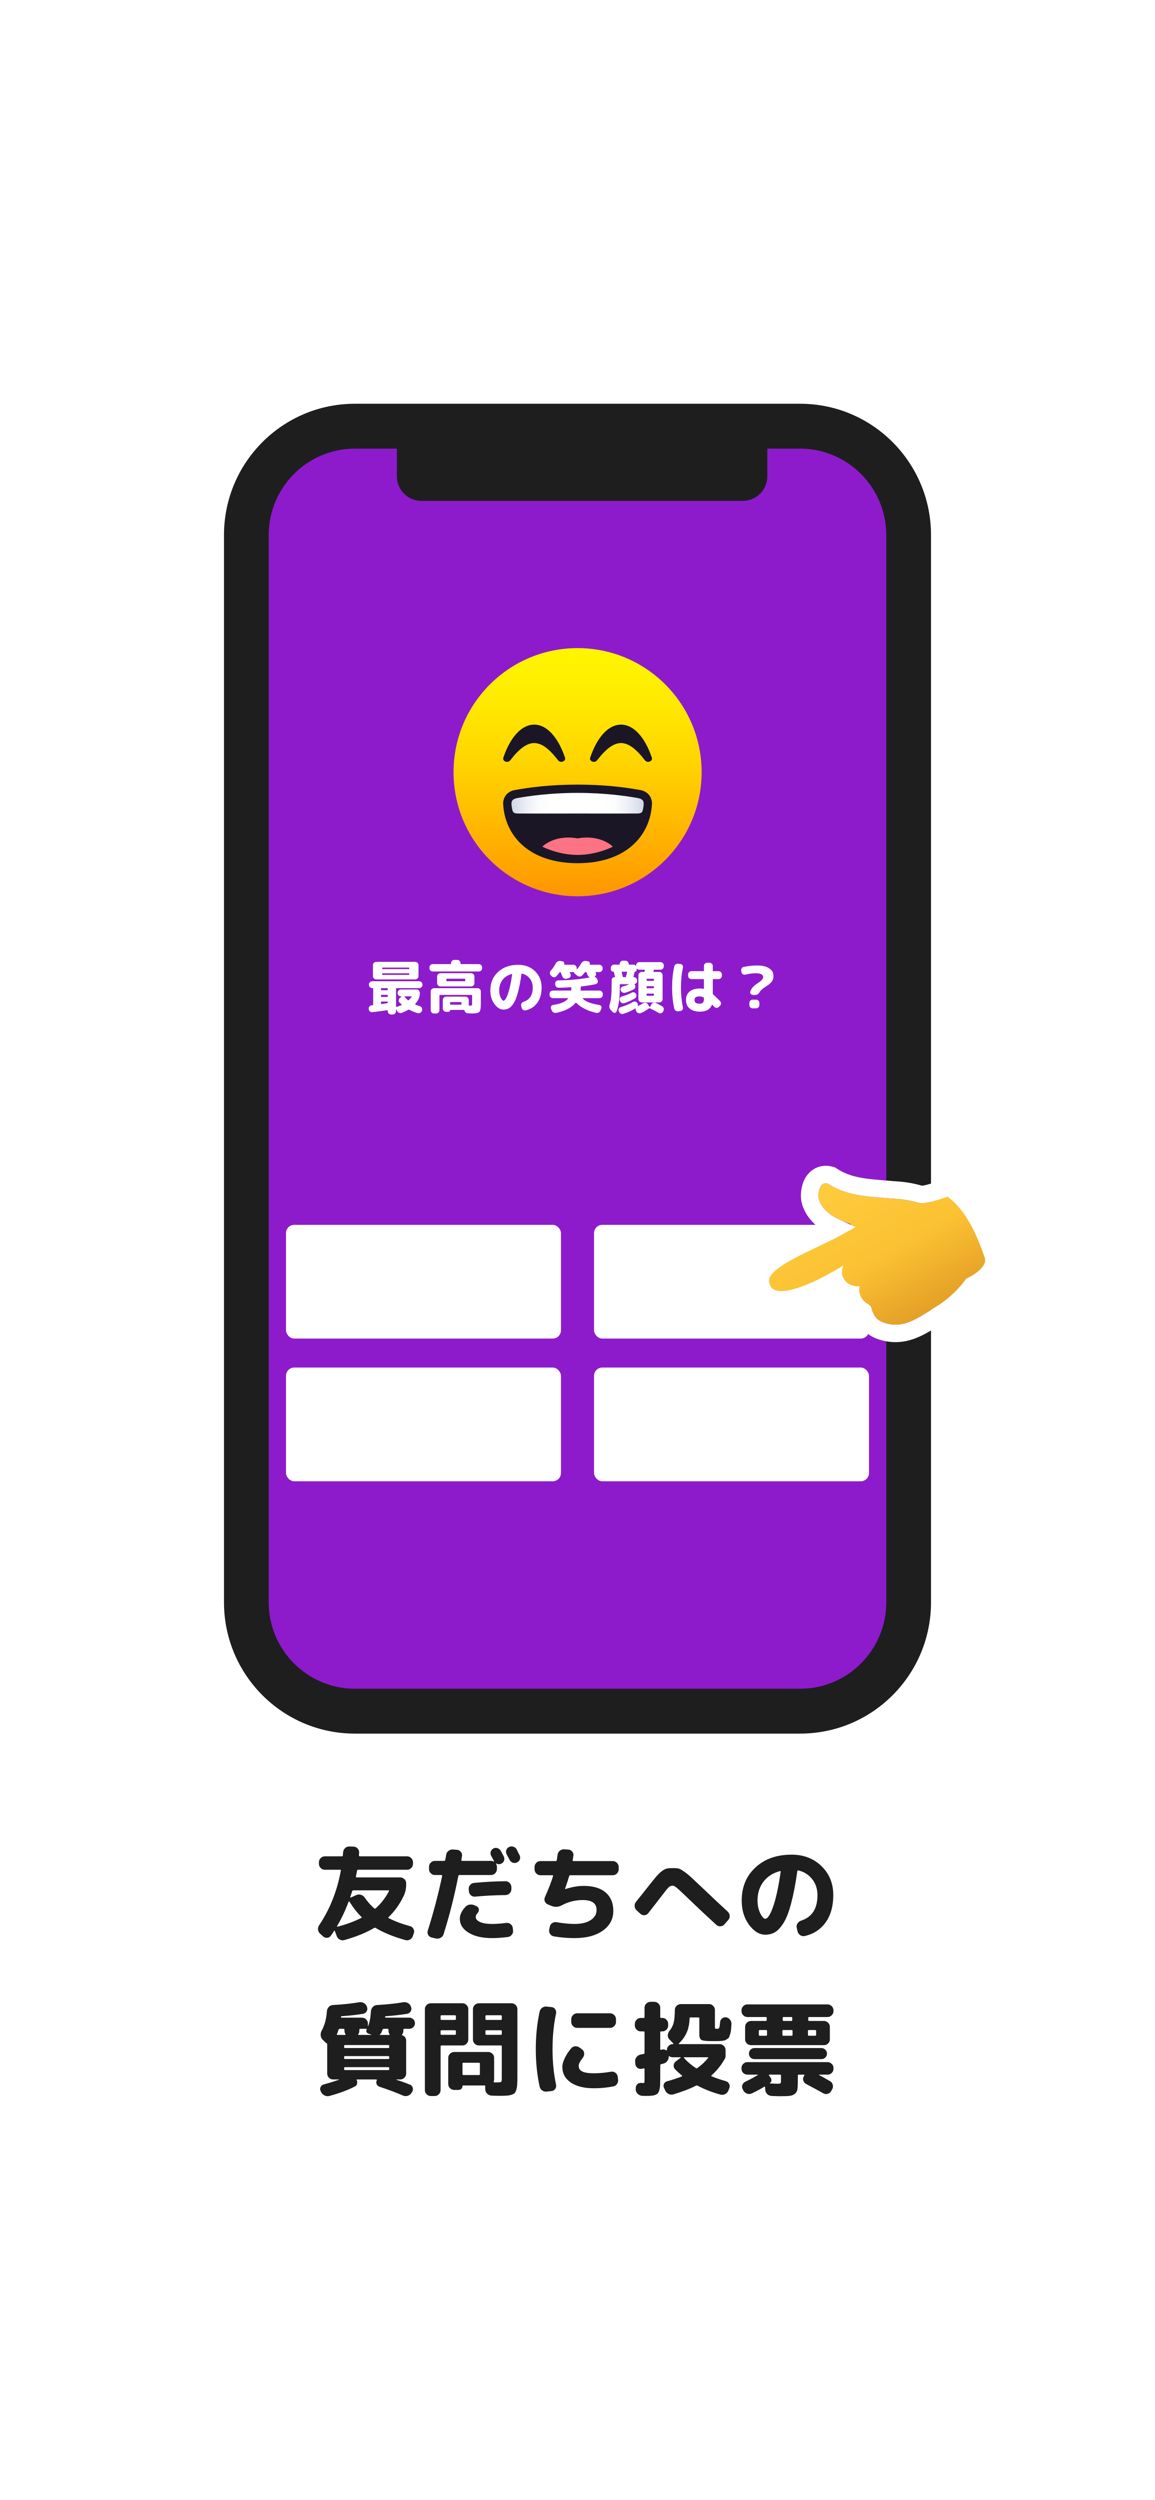 <svg width="1284" height="2778" viewBox="0 0 1284 2778" fill="none" xmlns="http://www.w3.org/2000/svg">
<rect width="1284" height="2778" fill="white"/>
<path d="M359.257 2151.84L355.925 2148.85C354.546 2147.63 353.741 2146.09 353.511 2144.26C353.358 2142.42 353.818 2140.73 354.89 2139.2C366.765 2121.5 374.77 2101.32 378.907 2078.64C379.06 2078.03 378.792 2077.72 378.103 2077.72H361.096C359.334 2077.72 357.801 2077.07 356.499 2075.77C355.197 2074.47 354.546 2072.93 354.546 2071.17V2069.33C354.546 2067.57 355.197 2066.04 356.499 2064.74C357.801 2063.43 359.334 2062.78 361.096 2062.78H380.056C380.746 2062.78 381.09 2062.52 381.09 2061.98L381.435 2058.19C381.588 2056.42 382.316 2054.93 383.618 2053.71C384.921 2052.4 386.453 2051.79 388.215 2051.87L393.041 2051.98C394.803 2052.06 396.297 2052.75 397.523 2054.05C398.749 2055.35 399.323 2056.88 399.247 2058.65C399.247 2058.95 399.208 2059.49 399.132 2060.26C399.055 2061.02 399.017 2061.56 399.017 2061.86C399.017 2062.48 399.323 2062.78 399.936 2062.78H452.566C454.328 2062.78 455.86 2063.43 457.162 2064.74C458.465 2066.04 459.116 2067.57 459.116 2069.33V2071.17C459.116 2072.93 458.465 2074.47 457.162 2075.77C455.86 2077.07 454.328 2077.72 452.566 2077.72H398.097C397.485 2077.72 397.101 2078.03 396.948 2078.64C396.795 2079.79 396.374 2081.94 395.684 2085.08C395.531 2085.84 395.799 2086.23 396.489 2086.23H444.982C446.744 2086.23 448.276 2086.88 449.578 2088.18C450.88 2089.4 451.532 2090.9 451.532 2092.66V2094.15C451.532 2098.67 450.651 2102.81 448.889 2106.57C444.522 2115.76 438.891 2123.69 431.997 2130.35C431.537 2130.81 431.575 2131.19 432.111 2131.5C439.083 2135.02 447.05 2138.01 456.013 2140.46C457.699 2140.92 458.924 2141.96 459.69 2143.57C460.533 2145.1 460.648 2146.67 460.035 2148.28L459.001 2151.38C458.388 2153.14 457.277 2154.45 455.668 2155.29C454.06 2156.21 452.374 2156.4 450.612 2155.86C437.512 2152.19 426.519 2147.7 417.632 2142.42C417.02 2141.96 416.445 2141.96 415.909 2142.42C407.099 2147.63 396.067 2152.11 382.814 2155.86C381.052 2156.4 379.328 2156.21 377.643 2155.29C376.034 2154.45 374.923 2153.14 374.311 2151.38L372.242 2145.75C372.166 2145.6 372.051 2145.52 371.897 2145.52C371.744 2145.44 371.591 2145.48 371.438 2145.64C370.212 2147.55 369.025 2149.31 367.875 2150.92C366.88 2152.38 365.501 2153.18 363.739 2153.33C361.977 2153.49 360.483 2152.99 359.257 2151.84ZM389.364 2108.17C389.287 2108.33 389.326 2108.48 389.479 2108.63C389.632 2108.71 389.785 2108.71 389.939 2108.63L396.029 2105.88C397.714 2105.11 399.438 2104.99 401.2 2105.53C402.962 2106.07 404.379 2107.1 405.452 2108.63C408.516 2113.15 412.078 2117.18 416.139 2120.7C416.598 2121.01 417.058 2121.01 417.518 2120.7C423.416 2115.49 428.358 2109.13 432.341 2101.62C432.648 2100.93 432.494 2100.59 431.882 2100.59H392.811C392.122 2100.59 391.701 2100.93 391.547 2101.62C391.318 2102.39 390.935 2103.5 390.398 2104.96C389.939 2106.41 389.594 2107.48 389.364 2108.17ZM374.655 2140.46C374.579 2140.77 374.732 2140.96 375.115 2141.04C385.227 2138.36 394.037 2135.1 401.545 2131.27C402.158 2130.96 402.234 2130.58 401.775 2130.12C397.025 2125.45 392.582 2119.78 388.445 2113.12C388.292 2112.96 388.1 2112.92 387.87 2113C387.717 2113 387.602 2113.08 387.525 2113.23C383.772 2123.27 379.482 2132.34 374.655 2140.46ZM577.935 2066.12C577.399 2067.65 576.365 2068.8 574.833 2069.56C573.3 2070.33 571.73 2070.44 570.121 2069.91C568.589 2069.37 567.402 2068.34 566.559 2066.81C565.869 2065.43 564.759 2063.36 563.226 2060.6C562.46 2059.07 562.307 2057.54 562.767 2056C563.303 2054.39 564.337 2053.21 565.869 2052.44C567.402 2051.68 569.01 2051.56 570.696 2052.1C572.381 2052.63 573.607 2053.63 574.373 2055.08C574.756 2055.85 575.292 2056.96 575.982 2058.42C576.748 2059.87 577.284 2060.91 577.59 2061.52C578.356 2063.05 578.471 2064.58 577.935 2066.12ZM528.178 2107.6C526.416 2107.75 524.846 2107.25 523.467 2106.11C522.164 2104.96 521.437 2103.5 521.283 2101.74L521.054 2099.44C520.9 2097.68 521.398 2096.11 522.547 2094.73C523.773 2093.27 525.267 2092.47 527.029 2092.32C539.44 2091.17 551.122 2090.55 562.077 2090.48C563.839 2090.48 565.333 2091.13 566.559 2092.43C567.861 2093.73 568.512 2095.27 568.512 2097.03V2099.33C568.512 2101.09 567.861 2102.62 566.559 2103.92C565.256 2105.22 563.724 2105.88 561.962 2105.88C550.548 2105.95 539.286 2106.53 528.178 2107.6ZM511.171 2132.19C511.171 2127.82 513.201 2123.46 517.261 2119.09C518.564 2117.63 520.211 2116.75 522.203 2116.45C524.271 2116.14 526.186 2116.45 527.948 2117.37L529.902 2118.29C531.281 2118.98 532.085 2120.09 532.315 2121.62C532.545 2123.15 532.123 2124.49 531.051 2125.64C529.595 2127.25 528.868 2128.78 528.868 2130.24C528.868 2132.46 530.438 2134.3 533.579 2135.75C536.797 2137.21 541.278 2137.94 547.024 2137.94C551.927 2137.94 557.174 2137.55 562.767 2136.79C564.529 2136.56 566.099 2136.98 567.478 2138.05C568.934 2139.05 569.776 2140.43 570.006 2142.19L570.351 2144.95C570.581 2146.78 570.159 2148.39 569.087 2149.77C568.014 2151.23 566.597 2152.11 564.835 2152.42C558.553 2153.26 552.616 2153.68 547.024 2153.68C536.069 2153.68 527.335 2151.65 520.824 2147.59C514.389 2143.61 511.171 2138.47 511.171 2132.19ZM479.8 2152.99C478.115 2152.61 476.851 2151.65 476.008 2150.12C475.165 2148.66 475.012 2147.09 475.548 2145.41C482.06 2124.72 487.384 2104.46 491.521 2084.62C491.598 2084.39 491.521 2084.16 491.291 2083.93C491.138 2083.7 490.947 2083.58 490.717 2083.58H483.477C481.715 2083.58 480.183 2082.93 478.881 2081.63C477.578 2080.33 476.927 2078.79 476.927 2077.03V2074.39C476.927 2072.63 477.578 2071.1 478.881 2069.79C480.183 2068.49 481.715 2067.84 483.477 2067.84H493.704C494.394 2067.84 494.815 2067.49 494.968 2066.81C495.122 2066.12 495.313 2065.16 495.543 2063.93C495.773 2062.71 495.926 2061.75 496.003 2061.06C496.309 2059.22 497.19 2057.77 498.646 2056.69C500.101 2055.54 501.748 2055.05 503.587 2055.2L508.183 2055.54C509.945 2055.7 511.363 2056.5 512.435 2057.96C513.508 2059.34 513.891 2060.87 513.584 2062.55C513.508 2063.01 513.393 2063.74 513.24 2064.74C513.086 2065.73 512.971 2066.46 512.895 2066.92C512.742 2067.53 513.01 2067.84 513.699 2067.84H545.875C546.871 2067.84 547.905 2068.11 548.977 2068.64C549.13 2068.64 549.245 2068.61 549.322 2068.53L549.207 2068.41C549.207 2068.34 549.207 2068.26 549.207 2068.18C548.901 2067.49 548.364 2066.5 547.598 2065.2C546.832 2063.82 546.296 2062.78 545.99 2062.09C545.223 2060.64 545.07 2059.14 545.53 2057.61C546.066 2056 547.062 2054.82 548.518 2054.05C550.05 2053.28 551.582 2053.17 553.114 2053.71C554.723 2054.24 555.949 2055.28 556.791 2056.81C557.098 2057.5 557.634 2058.53 558.4 2059.91C559.166 2061.21 559.702 2062.21 560.009 2062.9C560.775 2064.43 560.89 2066 560.354 2067.61C559.817 2069.14 558.783 2070.25 557.251 2070.94C555.412 2071.86 553.574 2071.78 551.735 2070.71C551.582 2070.71 551.467 2070.79 551.39 2070.94C552.08 2072.17 552.425 2073.32 552.425 2074.39V2077.03C552.425 2078.79 551.773 2080.33 550.471 2081.63C549.169 2082.93 547.637 2083.58 545.875 2083.58H510.711C510.099 2083.58 509.716 2083.89 509.562 2084.5C505.042 2107.41 499.565 2129.01 493.13 2149.31C492.594 2151.07 491.483 2152.42 489.797 2153.33C488.189 2154.25 486.503 2154.52 484.741 2154.14L479.8 2152.99ZM600.803 2083.81C599.041 2083.81 597.509 2083.16 596.206 2081.86C594.904 2080.56 594.253 2079.02 594.253 2077.26V2074.62C594.253 2072.86 594.904 2071.33 596.206 2070.02C597.509 2068.72 599.041 2068.07 600.803 2068.07H617.81C618.423 2068.07 618.806 2067.76 618.959 2067.15C619.112 2066.38 619.265 2065.31 619.418 2063.93C619.648 2062.55 619.802 2061.56 619.878 2060.94C620.108 2059.18 620.912 2057.73 622.291 2056.58C623.747 2055.43 625.394 2054.89 627.233 2054.97L631.829 2055.31C633.591 2055.39 635.008 2056.12 636.081 2057.5C637.23 2058.8 637.69 2060.33 637.46 2062.09C637.383 2062.71 637.23 2063.59 637 2064.74C636.847 2065.89 636.732 2066.69 636.655 2067.15C636.502 2067.76 636.77 2068.07 637.46 2068.07H681.241C683.003 2068.07 684.535 2068.72 685.838 2070.02C687.14 2071.33 687.791 2072.86 687.791 2074.62V2077.26C687.791 2079.02 687.14 2080.56 685.838 2081.86C684.535 2083.16 683.003 2083.81 681.241 2083.81H634.012C633.323 2083.81 632.902 2084.12 632.748 2084.73C631.829 2088.1 630.297 2092.81 628.152 2098.87V2099.1H628.267C628.343 2099.17 628.42 2099.21 628.497 2099.21C635.851 2096.84 642.631 2095.65 648.836 2095.65C659.485 2095.65 667.643 2098.1 673.312 2103C678.981 2107.91 681.816 2114.72 681.816 2123.46C681.816 2132.57 677.909 2139.89 670.095 2145.41C662.357 2150.92 651.9 2153.68 638.724 2153.68C630.986 2153.68 623.287 2153.03 615.626 2151.73C613.864 2151.42 612.485 2150.5 611.49 2148.97C610.494 2147.51 610.187 2145.87 610.57 2144.03L611.145 2141.15C611.451 2139.39 612.332 2138.01 613.788 2137.02C615.32 2136.02 616.967 2135.68 618.729 2135.98C626.083 2137.28 632.748 2137.94 638.724 2137.94C646.308 2137.94 652.283 2136.52 656.65 2133.68C661.017 2130.85 663.2 2127.1 663.2 2122.42C663.2 2115.07 658.106 2111.39 647.917 2111.39C639.566 2111.39 631.829 2113.31 624.704 2117.14C620.951 2119.21 617.12 2119.47 613.213 2117.94L609.191 2116.33C607.506 2115.64 606.318 2114.49 605.629 2112.89C605.016 2111.2 605.093 2109.55 605.859 2107.94C609.996 2098.67 612.983 2090.94 614.822 2084.73C614.975 2084.12 614.745 2083.81 614.133 2083.81H600.803ZM711.808 2126.56L707.671 2122.77C706.369 2121.54 705.641 2120.01 705.488 2118.17C705.411 2116.33 705.947 2114.69 707.097 2113.23C709.088 2110.86 713.378 2105.49 719.967 2097.14C724.18 2091.78 727.321 2087.87 729.39 2085.42C731.535 2082.89 733.68 2080.82 735.825 2079.22C738.046 2077.61 739.923 2076.65 741.455 2076.34C742.988 2076.04 745.171 2075.88 748.005 2075.88C750.61 2075.88 752.564 2076 753.866 2076.23C755.245 2076.46 757.198 2077.45 759.726 2079.22C762.331 2080.9 765.051 2083.05 767.885 2085.65C770.72 2088.26 775.201 2092.47 781.33 2098.29C793.434 2109.78 802.665 2118.44 809.024 2124.26C810.326 2125.49 811.054 2127.02 811.207 2128.86C811.36 2130.62 810.824 2132.19 809.598 2133.57L805.347 2138.4C804.197 2139.77 802.704 2140.5 800.865 2140.58C799.103 2140.66 797.571 2140.08 796.269 2138.86C785.237 2128.82 773.861 2118.13 762.14 2106.79C756.7 2101.59 753.215 2098.41 751.683 2097.26C750.15 2096.03 748.771 2095.42 747.546 2095.42C746.09 2095.42 744.673 2096.03 743.294 2097.26C741.992 2098.48 739.54 2101.51 735.94 2106.34C728.432 2116.06 723.338 2122.61 720.656 2125.99C719.584 2127.36 718.166 2128.13 716.404 2128.28C714.642 2128.36 713.11 2127.79 711.808 2126.56ZM867.054 2079.22C859.24 2081.28 853.112 2085.23 848.669 2091.05C844.302 2096.8 842.119 2103.77 842.119 2111.97C842.119 2117.1 843.114 2121.77 845.106 2125.99C847.175 2130.12 849.052 2132.19 850.737 2132.19C851.58 2132.19 852.499 2131.69 853.495 2130.7C854.491 2129.62 855.602 2127.82 856.827 2125.3C858.053 2122.69 859.279 2119.47 860.504 2115.64C861.73 2111.74 862.994 2106.72 864.297 2100.59C865.599 2094.46 866.786 2087.57 867.859 2079.91C867.935 2079.68 867.859 2079.48 867.629 2079.33C867.476 2079.18 867.284 2079.14 867.054 2079.22ZM850.737 2149.89C844.225 2149.89 838.212 2146.21 832.696 2138.86C827.257 2131.5 824.537 2122.54 824.537 2111.97C824.537 2096.87 829.631 2084.62 839.82 2075.19C850.009 2065.69 863.416 2060.94 880.04 2060.94C893.446 2060.94 904.516 2065.2 913.249 2073.7C921.983 2082.13 926.349 2092.89 926.349 2105.99C926.349 2118.25 923.515 2128.32 917.846 2136.21C912.177 2144.1 904.439 2149.16 894.633 2151.38C892.795 2151.76 891.071 2151.42 889.462 2150.35C887.93 2149.27 886.973 2147.82 886.59 2145.98L885.67 2142.07C885.287 2140.39 885.594 2138.82 886.59 2137.36C887.585 2135.83 888.926 2134.8 890.612 2134.26C902.716 2130.35 908.768 2120.93 908.768 2105.99C908.768 2099.02 906.814 2093.08 902.907 2088.18C899 2083.2 893.829 2079.94 887.394 2078.41C886.858 2078.33 886.513 2078.64 886.36 2079.33C884.368 2093.43 882.108 2105.22 879.58 2114.72C877.128 2124.15 874.371 2131.39 871.306 2136.44C868.242 2141.42 865.101 2144.91 861.883 2146.9C858.666 2148.89 854.95 2149.89 850.737 2149.89ZM376.724 2311.12C376.8 2310.97 376.8 2310.85 376.724 2310.77H370.289C368.527 2310.77 366.994 2310.12 365.692 2308.82C364.39 2307.52 363.739 2305.99 363.739 2304.22V2271.7C363.739 2271.02 363.432 2270.56 362.819 2270.33C362.36 2270.1 361.9 2269.75 361.44 2269.29L358.682 2266.53C357.38 2265.23 356.652 2263.62 356.499 2261.71C356.346 2259.79 356.729 2258.03 357.648 2256.42C360.942 2250.37 362.858 2243.21 363.394 2234.93C363.547 2233.09 364.237 2231.52 365.462 2230.22C366.688 2228.84 368.22 2228.11 370.059 2228.04C381.167 2227.42 390.935 2226.39 399.361 2224.94C401.2 2224.63 402.924 2224.94 404.532 2225.85C406.218 2226.77 407.329 2228.11 407.865 2229.88L408.095 2230.45C408.631 2232.14 408.439 2233.71 407.52 2235.16C406.678 2236.62 405.375 2237.5 403.613 2237.81C396.106 2239.03 388.215 2239.91 379.941 2240.45C379.328 2240.45 379.022 2240.72 379.022 2241.25C379.022 2241.79 379.252 2242.06 379.711 2242.06H402.464C404.226 2242.06 405.758 2242.71 407.061 2244.01C408.363 2245.31 409.014 2246.85 409.014 2248.61V2251.14C409.014 2251.29 409.052 2251.37 409.129 2251.37C409.206 2251.37 409.282 2251.33 409.359 2251.25C411.044 2246.73 412.04 2241.25 412.347 2234.82C412.5 2233.06 413.189 2231.52 414.415 2230.22C415.717 2228.84 417.249 2228.11 419.011 2228.04C430.12 2227.42 439.887 2226.39 448.314 2224.94C450.153 2224.63 451.876 2224.94 453.485 2225.85C455.171 2226.77 456.281 2228.11 456.818 2229.88L457.047 2230.45C457.584 2232.14 457.392 2233.71 456.473 2235.16C455.63 2236.62 454.328 2237.5 452.566 2237.81C444.982 2239.03 437.129 2239.91 429.009 2240.45C428.396 2240.45 428.089 2240.72 428.089 2241.25C428.089 2241.79 428.319 2242.06 428.779 2242.06H454.979C456.741 2242.06 458.235 2242.67 459.461 2243.9C460.686 2245.12 461.299 2246.58 461.299 2248.26C461.299 2249.95 460.686 2251.4 459.461 2252.63C458.235 2253.85 456.741 2254.47 454.979 2254.47H449.463C448.774 2254.47 448.429 2254.81 448.429 2255.5V2256.77C448.429 2258.14 447.969 2259.49 447.05 2260.79C446.744 2261.25 446.859 2261.55 447.395 2261.71C450.153 2262.78 451.532 2264.81 451.532 2267.8V2304.22C451.532 2305.99 450.88 2307.52 449.578 2308.82C448.276 2310.12 446.744 2310.77 444.982 2310.77H440.73C440.653 2310.77 440.615 2310.85 440.615 2311C440.615 2311.08 440.653 2311.12 440.73 2311.12C445.863 2312.73 450.88 2314.53 455.783 2316.52C457.316 2317.13 458.311 2318.24 458.771 2319.85C459.307 2321.54 459.116 2323.11 458.197 2324.56L457.277 2325.94C456.281 2327.48 454.864 2328.47 453.025 2328.93C451.263 2329.47 449.54 2329.35 447.854 2328.59C440.883 2325.52 432.226 2322.27 421.884 2318.82C420.352 2318.28 419.28 2317.32 418.667 2315.95C418.13 2314.49 418.207 2313.03 418.897 2311.58C419.05 2311.43 419.05 2311.27 418.897 2311.12C418.82 2310.89 418.667 2310.77 418.437 2310.77H396.833C396.374 2310.77 396.259 2311 396.489 2311.46C397.178 2312.69 397.331 2314.03 396.948 2315.49C396.642 2316.87 395.876 2317.86 394.65 2318.47C386.989 2322.46 377.566 2325.98 366.382 2329.05C364.543 2329.58 362.743 2329.43 360.981 2328.59C359.219 2327.82 357.916 2326.59 357.074 2324.91L356.499 2323.76C355.733 2322.23 355.695 2320.7 356.384 2319.16C357.15 2317.63 358.338 2316.67 359.947 2316.29C366.075 2314.61 371.668 2312.88 376.724 2311.12ZM432.686 2299.28V2298.02C432.686 2297.41 432.38 2297.1 431.767 2297.1H383.504C382.891 2297.1 382.584 2297.41 382.584 2298.02V2299.28C382.584 2299.97 382.891 2300.32 383.504 2300.32H431.767C432.38 2300.32 432.686 2299.97 432.686 2299.28ZM432.686 2287.1V2285.72C432.686 2285.11 432.38 2284.8 431.767 2284.8H383.504C382.891 2284.8 382.584 2285.11 382.584 2285.72V2287.1C382.584 2287.72 382.891 2288.02 383.504 2288.02H431.767C432.38 2288.02 432.686 2287.72 432.686 2287.1ZM432.686 2274.81V2273.54C432.686 2272.85 432.38 2272.51 431.767 2272.51H383.504C382.891 2272.51 382.584 2272.85 382.584 2273.54V2274.81C382.584 2275.5 382.891 2275.84 383.504 2275.84H431.767C432.38 2275.84 432.686 2275.5 432.686 2274.81ZM424.182 2258.26C423.723 2259.33 423.11 2260.14 422.344 2260.67C422.191 2260.83 422.114 2260.98 422.114 2261.13C422.191 2261.21 422.306 2261.25 422.459 2261.25H432.686C432.839 2261.25 432.954 2261.17 433.031 2261.02C433.184 2260.86 433.222 2260.71 433.146 2260.56C432.303 2259.49 431.882 2258.22 431.882 2256.77V2255.5C431.882 2254.81 431.537 2254.47 430.847 2254.47H426.596C425.983 2254.47 425.523 2254.81 425.217 2255.5L424.182 2258.26ZM399.476 2255.5V2256.77C399.476 2258.22 399.055 2259.49 398.212 2260.56C397.906 2261.02 398.059 2261.25 398.672 2261.25H412.691C412.768 2261.17 412.768 2261.06 412.691 2260.9L409.359 2259.75C408.439 2259.37 407.788 2258.72 407.405 2257.8C407.099 2256.88 407.175 2255.96 407.635 2255.04C407.788 2254.66 407.673 2254.47 407.29 2254.47H400.511C399.821 2254.47 399.476 2254.81 399.476 2255.5ZM375.115 2261.25H383.733C383.887 2261.25 384.001 2261.17 384.078 2261.02C384.231 2260.86 384.27 2260.71 384.193 2260.56C383.35 2259.49 382.929 2258.22 382.929 2256.77V2255.5C382.929 2254.81 382.584 2254.47 381.895 2254.47H377.643C377.107 2254.47 376.685 2254.81 376.379 2255.5C375.766 2257.42 375.153 2259.06 374.54 2260.44C374.234 2260.98 374.425 2261.25 375.115 2261.25ZM478.881 2329.16C477.119 2329.16 475.587 2328.51 474.284 2327.21C472.982 2325.9 472.331 2324.37 472.331 2322.61V2232.52C472.331 2230.76 472.982 2229.26 474.284 2228.04C475.587 2226.74 477.119 2226.08 478.881 2226.08H514.159C515.921 2226.08 517.415 2226.74 518.64 2228.04C519.943 2229.26 520.594 2230.76 520.594 2232.52V2266.42C520.594 2268.18 519.943 2269.71 518.64 2271.02C517.415 2272.32 515.921 2272.97 514.159 2272.97H490.832C490.142 2272.97 489.797 2273.31 489.797 2274V2322.61C489.797 2324.37 489.146 2325.9 487.844 2327.21C486.542 2328.51 485.009 2329.16 483.247 2329.16H478.881ZM489.797 2240.45V2243.55C489.797 2244.24 490.142 2244.59 490.832 2244.59H505.77C506.46 2244.59 506.804 2244.24 506.804 2243.55V2240.45C506.804 2239.76 506.46 2239.41 505.77 2239.41H490.832C490.142 2239.41 489.797 2239.76 489.797 2240.45ZM489.797 2257V2260.1C489.797 2260.79 490.142 2261.13 490.832 2261.13H505.77C506.46 2261.13 506.804 2260.79 506.804 2260.1V2257C506.804 2256.38 506.46 2256.08 505.77 2256.08H490.832C490.142 2256.08 489.797 2256.38 489.797 2257ZM539.325 2319.97C539.325 2319.28 539.363 2318.74 539.44 2318.36C539.593 2317.75 539.363 2317.44 538.75 2317.44H514.733C514.35 2317.44 514.159 2317.63 514.159 2318.01C514.159 2319.24 513.737 2320.27 512.895 2321.12C512.052 2321.96 511.018 2322.38 509.792 2322.38H504.851C503.089 2322.38 501.557 2321.73 500.254 2320.43C498.952 2319.12 498.301 2317.59 498.301 2315.83V2286.64C498.301 2284.88 498.952 2283.39 500.254 2282.16C501.557 2280.86 503.089 2280.21 504.851 2280.21H542.772C544.534 2280.21 546.066 2280.86 547.368 2282.16C548.671 2283.39 549.322 2284.88 549.322 2286.64V2310.89C549.322 2311.43 549.169 2312.15 548.862 2313.07C548.709 2313.69 548.939 2313.99 549.552 2313.99H552.654C555.183 2313.99 556.676 2313.8 557.136 2313.42C557.596 2313.03 557.825 2311.69 557.825 2309.4V2274C557.825 2273.31 557.481 2272.97 556.791 2272.97H532.315C530.553 2272.97 529.021 2272.32 527.718 2271.02C526.416 2269.71 525.765 2268.18 525.765 2266.42V2232.52C525.765 2230.76 526.416 2229.26 527.718 2228.04C529.021 2226.74 530.553 2226.08 532.315 2226.08H568.742C570.504 2226.08 571.998 2226.74 573.224 2228.04C574.526 2229.26 575.177 2230.76 575.177 2232.52V2308.13C575.177 2311.66 575.101 2314.41 574.947 2316.41C574.871 2318.4 574.564 2320.27 574.028 2322.04C573.492 2323.8 572.879 2325.06 572.19 2325.83C571.5 2326.59 570.313 2327.25 568.627 2327.78C566.942 2328.32 565.18 2328.62 563.341 2328.7C561.503 2328.85 558.936 2328.93 555.642 2328.93C552.348 2328.93 549.284 2328.85 546.449 2328.7C544.611 2328.62 543.002 2327.93 541.623 2326.63C540.244 2325.33 539.516 2323.76 539.44 2321.92L539.325 2319.97ZM539.669 2240.45V2243.55C539.669 2244.24 540.014 2244.59 540.704 2244.59H556.791C557.481 2244.59 557.825 2244.24 557.825 2243.55V2240.45C557.825 2239.76 557.481 2239.41 556.791 2239.41H540.704C540.014 2239.41 539.669 2239.76 539.669 2240.45ZM556.791 2261.13C557.481 2261.13 557.825 2260.79 557.825 2260.1V2257C557.825 2256.38 557.481 2256.08 556.791 2256.08H540.704C540.014 2256.08 539.669 2256.38 539.669 2257V2260.1C539.669 2260.79 540.014 2261.13 540.704 2261.13H556.791ZM533.464 2304.8V2293.08C533.464 2292.47 533.158 2292.16 532.545 2292.16H515.078C514.465 2292.16 514.159 2292.47 514.159 2293.08V2304.8C514.159 2305.49 514.465 2305.83 515.078 2305.83H532.545C533.158 2305.83 533.464 2305.49 533.464 2304.8ZM678.254 2237.23C680.016 2237.23 681.548 2237.88 682.85 2239.18C684.152 2240.49 684.804 2242.02 684.804 2243.78V2246.88C684.804 2248.65 684.152 2250.18 682.85 2251.48C681.548 2252.78 680.016 2253.43 678.254 2253.43H641.597C639.835 2253.43 638.302 2252.78 637 2251.48C635.698 2250.18 635.047 2248.65 635.047 2246.88V2243.78C635.047 2242.02 635.698 2240.49 637 2239.18C638.302 2237.88 639.835 2237.23 641.597 2237.23H678.254ZM607.812 2324.22C605.974 2324.45 604.288 2324.03 602.756 2322.96C601.224 2321.88 600.266 2320.43 599.883 2318.59C597.049 2305.57 595.632 2291.7 595.632 2276.99C595.632 2262.28 597.049 2248.42 599.883 2235.39C600.266 2233.55 601.224 2232.1 602.756 2231.03C604.288 2229.95 605.974 2229.53 607.812 2229.76L613.213 2230.34C614.899 2230.49 616.239 2231.29 617.235 2232.75C618.231 2234.13 618.537 2235.7 618.154 2237.46C615.55 2249.72 614.247 2262.89 614.247 2276.99C614.247 2291.09 615.55 2304.26 618.154 2316.52C618.537 2318.28 618.231 2319.85 617.235 2321.23C616.239 2322.69 614.899 2323.49 613.213 2323.64L607.812 2324.22ZM660.327 2320.54C649.296 2320.54 640.677 2318.4 634.472 2314.11C628.267 2309.82 625.164 2304.03 625.164 2296.76C625.164 2294 626.045 2290.78 627.807 2287.1C629.569 2283.35 631.982 2279.67 635.047 2276.07C636.196 2274.69 637.69 2273.96 639.528 2273.89C641.443 2273.81 643.129 2274.35 644.584 2275.5L647.227 2277.45C648.606 2278.52 649.334 2279.94 649.411 2281.7C649.564 2283.46 649.104 2285.03 648.032 2286.41C644.891 2290.4 643.32 2293.46 643.32 2295.61C643.32 2298.44 644.661 2300.55 647.342 2301.93C650.023 2303.23 654.352 2303.88 660.327 2303.88C666.149 2303.88 672.431 2303.31 679.173 2302.16C680.935 2301.85 682.544 2302.19 683.999 2303.19C685.455 2304.19 686.336 2305.57 686.642 2307.33L687.102 2310.66C687.408 2312.5 687.025 2314.18 685.953 2315.72C684.957 2317.25 683.578 2318.17 681.816 2318.47C674.845 2319.85 667.682 2320.54 660.327 2320.54ZM712.268 2257.34C710.506 2257.34 708.973 2256.69 707.671 2255.39C706.369 2254.08 705.718 2252.55 705.718 2250.79V2248.95C705.718 2247.19 706.369 2245.66 707.671 2244.36C708.973 2243.05 710.506 2242.4 712.268 2242.4H715.6C716.213 2242.4 716.519 2242.1 716.519 2241.48V2231.03C716.519 2229.26 717.171 2227.73 718.473 2226.43C719.775 2225.13 721.307 2224.48 723.069 2224.48H727.436C729.198 2224.48 730.73 2225.13 732.033 2226.43C733.335 2227.73 733.986 2229.26 733.986 2231.03V2241.48C733.986 2242.1 734.292 2242.4 734.905 2242.4H736.399C738.161 2242.4 739.655 2243.05 740.881 2244.36C742.183 2245.66 742.834 2247.19 742.834 2248.95V2250.79C742.834 2252.55 742.183 2254.08 740.881 2255.39C739.655 2256.69 738.161 2257.34 736.399 2257.34H734.905C734.292 2257.34 733.986 2257.69 733.986 2258.37V2277.11C733.986 2277.72 734.292 2277.95 734.905 2277.79C734.982 2277.72 735.135 2277.68 735.365 2277.68C735.595 2277.68 735.748 2277.64 735.825 2277.57C737.433 2277.11 738.966 2277.34 740.421 2278.25C741.034 2278.64 741.34 2278.52 741.34 2277.91C741.417 2276.15 742.068 2274.65 743.294 2273.43C744.52 2272.13 746.014 2271.47 747.776 2271.47H748.35C748.503 2271.47 748.618 2271.4 748.695 2271.24C748.771 2271.09 748.733 2270.94 748.58 2270.79L744.098 2266.19C742.873 2264.89 742.298 2263.35 742.375 2261.59C742.451 2259.83 743.064 2258.22 744.213 2256.77C746.511 2254.01 748.082 2250.94 748.925 2247.57C749.767 2244.2 750.189 2239.49 750.189 2233.44C750.189 2231.68 750.84 2230.18 752.142 2228.96C753.445 2227.65 754.977 2227 756.739 2227H788.34C790.102 2227 791.595 2227.65 792.821 2228.96C794.123 2230.26 794.775 2231.79 794.775 2233.55V2252.63C794.775 2253.47 794.89 2254.01 795.119 2254.24C795.349 2254.39 796.039 2254.47 797.188 2254.47C798.414 2254.47 799.18 2254.12 799.486 2253.43C799.869 2252.74 800.214 2250.64 800.52 2247.11C800.597 2245.43 801.325 2244.05 802.704 2242.98C804.083 2241.83 805.615 2241.41 807.3 2241.71C809.062 2242.02 810.479 2242.9 811.552 2244.36C812.701 2245.73 813.237 2247.34 813.161 2249.18C813.007 2251.71 812.854 2253.78 812.701 2255.39C812.548 2257 812.241 2258.57 811.782 2260.1C811.322 2261.55 810.939 2262.7 810.633 2263.55C810.326 2264.31 809.637 2265.04 808.564 2265.73C807.568 2266.42 806.726 2266.92 806.036 2267.22C805.347 2267.45 804.044 2267.68 802.129 2267.91C800.214 2268.07 798.567 2268.14 797.188 2268.14C795.809 2268.14 793.626 2268.14 790.638 2268.14C784.892 2268.14 781.253 2267.68 779.721 2266.76C778.189 2265.84 777.423 2263.81 777.423 2260.67V2242.86C777.423 2242.17 777.078 2241.83 776.389 2241.83H767.655C766.966 2241.83 766.621 2242.21 766.621 2242.98C766.391 2249.03 765.319 2254.24 763.404 2258.6C761.488 2262.97 758.577 2267.03 754.67 2270.79C754.517 2270.94 754.479 2271.09 754.555 2271.24C754.632 2271.4 754.747 2271.47 754.9 2271.47H800.061C801.823 2271.47 803.355 2272.13 804.657 2273.43C805.959 2274.73 806.611 2276.26 806.611 2278.02V2285.61C806.611 2285.92 806.457 2286.07 806.151 2286.07C806.457 2286.15 806.496 2286.41 806.266 2286.87C802.129 2294.46 797.035 2300.89 790.983 2306.18C790.523 2306.64 790.561 2306.98 791.097 2307.21C795.311 2309.05 800.559 2310.85 806.84 2312.61C808.526 2313.07 809.752 2314.07 810.518 2315.6C811.36 2317.13 811.475 2318.7 810.862 2320.31L809.713 2323.07C809.024 2324.83 807.836 2326.13 806.151 2326.98C804.466 2327.9 802.704 2328.09 800.865 2327.55C792.208 2325.25 783.743 2321.96 775.469 2317.67C775.01 2317.36 774.397 2317.36 773.631 2317.67C766.966 2321.12 758.616 2324.33 748.58 2327.32C746.818 2327.86 745.056 2327.71 743.294 2326.86C741.609 2326.1 740.383 2324.87 739.617 2323.19L738.123 2320.08C737.433 2318.55 737.433 2317.06 738.123 2315.6C738.889 2314.07 740.076 2313.11 741.685 2312.73C746.971 2311.35 752.372 2309.59 757.888 2307.44C758.118 2307.37 758.233 2307.21 758.233 2306.98C758.309 2306.68 758.271 2306.48 758.118 2306.41C754.823 2303.65 752.257 2301.31 750.419 2299.4C749.193 2298.1 748.695 2296.56 748.925 2294.8C749.154 2293.04 749.997 2291.62 751.453 2290.55L756.624 2286.64C756.777 2286.49 756.815 2286.37 756.739 2286.3C756.662 2286.15 756.547 2286.07 756.394 2286.07H747.776C746.473 2286.07 745.247 2285.69 744.098 2284.92C743.792 2284.77 743.562 2284.88 743.409 2285.26C743.485 2287.03 742.988 2288.63 741.915 2290.09C740.919 2291.55 739.617 2292.5 738.008 2292.96C737.702 2293.04 737.204 2293.19 736.514 2293.42C735.825 2293.58 735.327 2293.69 735.02 2293.77C734.331 2293.92 733.986 2294.34 733.986 2295.03V2308.25C733.986 2311.77 733.948 2314.57 733.871 2316.64C733.795 2318.63 733.526 2320.47 733.067 2322.15C732.607 2323.91 732.071 2325.18 731.458 2325.94C730.845 2326.71 729.849 2327.36 728.47 2327.9C727.091 2328.43 725.636 2328.74 724.104 2328.82C722.648 2328.97 720.58 2329.05 717.898 2329.05C716.366 2329.05 714.987 2329.01 713.761 2328.93C711.923 2328.78 710.314 2328.05 708.935 2326.75C707.556 2325.45 706.828 2323.87 706.752 2322.04V2320.54C706.675 2318.86 707.211 2317.4 708.361 2316.18C709.586 2314.95 711.08 2314.41 712.842 2314.57C713.225 2314.57 713.685 2314.61 714.221 2314.68C714.757 2314.68 715.064 2314.68 715.14 2314.68C715.83 2314.68 716.213 2314.49 716.29 2314.11C716.443 2313.72 716.519 2312.35 716.519 2309.97V2299.17C716.519 2298.94 716.443 2298.75 716.29 2298.59C716.136 2298.36 715.945 2298.29 715.715 2298.36C714.719 2298.67 713.876 2298.86 713.187 2298.94C711.502 2299.25 709.969 2298.86 708.59 2297.79C707.211 2296.72 706.445 2295.3 706.292 2293.54L706.062 2290.67C705.986 2288.83 706.522 2287.22 707.671 2285.84C708.82 2284.38 710.276 2283.46 712.038 2283.08L715.485 2282.39C716.175 2282.24 716.519 2281.86 716.519 2281.24V2258.37C716.519 2257.69 716.213 2257.34 715.6 2257.34H712.268ZM760.761 2286.07C760.607 2286.07 760.454 2286.18 760.301 2286.41C760.224 2286.57 760.263 2286.72 760.416 2286.87C764.093 2291.01 768.498 2294.76 773.631 2298.13C774.09 2298.52 774.588 2298.52 775.125 2298.13C779.874 2294.76 783.858 2291.05 787.076 2286.99C787.459 2286.37 787.344 2286.07 786.731 2286.07H760.761ZM830.857 2241.37C829.095 2241.37 827.563 2240.72 826.261 2239.41C824.958 2238.11 824.307 2236.58 824.307 2234.82V2233.9C824.307 2232.14 824.958 2230.6 826.261 2229.3C827.563 2228 829.095 2227.35 830.857 2227.35H920.029C921.791 2227.35 923.323 2228 924.626 2229.3C925.928 2230.6 926.579 2232.14 926.579 2233.9V2234.82C926.579 2236.58 925.928 2238.11 924.626 2239.41C923.323 2240.72 921.791 2241.37 920.029 2241.37H899.46C898.847 2241.37 898.54 2241.67 898.54 2242.29V2244.82C898.54 2245.43 898.847 2245.73 899.46 2245.73H916.007C917.769 2245.73 919.301 2246.39 920.604 2247.69C921.906 2248.99 922.557 2250.52 922.557 2252.28V2266.19C922.557 2267.95 921.906 2269.48 920.604 2270.79C919.301 2272.01 917.769 2272.62 916.007 2272.62H843.612H834.879C833.117 2272.62 831.585 2272.01 830.283 2270.79C828.98 2269.48 828.329 2267.95 828.329 2266.19V2252.28C828.329 2250.52 828.98 2248.99 830.283 2247.69C831.585 2246.39 833.117 2245.73 834.879 2245.73H851.426C852.039 2245.73 852.346 2245.43 852.346 2244.82V2242.29C852.346 2241.67 852.039 2241.37 851.426 2241.37H830.857ZM898.196 2256.77V2261.13C898.196 2261.82 898.502 2262.17 899.115 2262.17H906.24C906.929 2262.17 907.274 2261.82 907.274 2261.13V2256.77C907.274 2256.15 906.929 2255.85 906.24 2255.85H899.115C898.502 2255.85 898.196 2256.15 898.196 2256.77ZM870.157 2242.29V2244.82C870.157 2245.43 870.502 2245.73 871.191 2245.73H879.695C880.384 2245.73 880.729 2245.43 880.729 2244.82V2242.29C880.729 2241.67 880.384 2241.37 879.695 2241.37H871.191C870.502 2241.37 870.157 2241.67 870.157 2242.29ZM869.812 2256.77V2261.13C869.812 2261.82 870.119 2262.17 870.732 2262.17H880.154C880.767 2262.17 881.074 2261.82 881.074 2261.13V2256.77C881.074 2256.15 880.767 2255.85 880.154 2255.85H870.732C870.119 2255.85 869.812 2256.15 869.812 2256.77ZM852.69 2256.77C852.69 2256.15 852.384 2255.85 851.771 2255.85H844.647C843.957 2255.85 843.612 2256.15 843.612 2256.77V2261.13C843.612 2261.82 843.957 2262.17 844.647 2262.17H851.771C852.384 2262.17 852.69 2261.82 852.69 2261.13V2256.77ZM838.671 2275.84H913.134C914.82 2275.84 916.275 2276.45 917.501 2277.68C918.727 2278.91 919.34 2280.36 919.34 2282.05C919.34 2283.73 918.727 2285.19 917.501 2286.41C916.352 2287.56 914.896 2288.14 913.134 2288.14H838.671C836.986 2288.14 835.53 2287.56 834.304 2286.41C833.155 2285.19 832.581 2283.73 832.581 2282.05C832.581 2280.28 833.155 2278.83 834.304 2277.68C835.53 2276.45 836.986 2275.84 838.671 2275.84ZM830.857 2305.37C829.095 2305.37 827.563 2304.76 826.261 2303.54C824.958 2302.23 824.307 2300.7 824.307 2298.94V2297.9C824.307 2296.14 824.958 2294.65 826.261 2293.42C827.563 2292.12 829.095 2291.47 830.857 2291.47H920.029C921.791 2291.47 923.323 2292.12 924.626 2293.42C925.928 2294.65 926.579 2296.14 926.579 2297.9V2298.94C926.579 2300.7 925.928 2302.23 924.626 2303.54C923.323 2304.76 921.791 2305.37 920.029 2305.37H910.721C910.645 2305.37 910.606 2305.45 910.606 2305.6C910.606 2305.76 910.645 2305.87 910.721 2305.95C913.479 2307.4 917.539 2309.66 922.902 2312.73C924.434 2313.65 925.392 2314.99 925.775 2316.75C926.234 2318.51 926.005 2320.16 925.085 2321.69L923.936 2323.76C923.017 2325.29 921.676 2326.29 919.914 2326.75C918.229 2327.21 916.62 2326.98 915.088 2326.06C910.262 2323.3 903.98 2319.89 896.242 2315.83C894.633 2314.99 893.561 2313.72 893.025 2312.04C892.488 2310.35 892.68 2308.74 893.599 2307.21L894.174 2306.29C894.327 2306.14 894.327 2305.95 894.174 2305.72C894.097 2305.49 893.944 2305.37 893.714 2305.37H887.969C887.279 2305.37 886.934 2305.72 886.934 2306.41V2312.61C886.934 2316.75 886.781 2319.78 886.475 2321.69C886.168 2323.68 885.249 2325.33 883.717 2326.63C882.185 2327.93 880.269 2328.7 877.971 2328.93C875.673 2329.24 872.072 2329.39 867.169 2329.39C865.254 2329.39 862.113 2329.28 857.747 2329.05C855.908 2328.97 854.299 2328.28 852.92 2326.98C851.541 2325.67 850.814 2324.1 850.737 2322.27L850.507 2319.28C850.507 2319.05 850.392 2318.86 850.162 2318.7C849.933 2318.63 849.741 2318.67 849.588 2318.82C845.528 2321.35 840.893 2323.84 835.683 2326.29C833.998 2327.05 832.274 2327.13 830.512 2326.52C828.827 2325.98 827.525 2324.91 826.605 2323.3L825.686 2321.69C824.843 2320.16 824.69 2318.59 825.226 2316.98C825.839 2315.29 826.912 2314.07 828.444 2313.3C833.04 2311.16 837.714 2308.67 842.463 2305.83C842.54 2305.76 842.54 2305.68 842.463 2305.6C842.463 2305.45 842.387 2305.37 842.233 2305.37H830.857ZM855.333 2305.37C855.104 2305.37 854.912 2305.49 854.759 2305.72C854.682 2305.87 854.721 2306.02 854.874 2306.18L856.827 2309.05C857.517 2309.97 857.747 2311 857.517 2312.15C857.364 2313.3 856.789 2314.18 855.793 2314.8C855.793 2314.95 855.831 2315.06 855.908 2315.14C859.815 2315.37 862.42 2315.49 863.722 2315.49C865.944 2315.49 867.246 2315.33 867.629 2315.03C868.012 2314.64 868.204 2313.49 868.204 2311.58V2306.41C868.204 2305.72 867.859 2305.37 867.169 2305.37H855.333Z" fill="#1E1E1E"/>
<rect x="292.667" y="478.533" width="698.667" height="1418.02" rx="68.947" fill="#8D1BCC"/>
<path d="M889.5 448.656H394.5C314.148 448.656 249 513.987 249 594.565V1780.52C249 1861.1 314.148 1926.43 394.5 1926.43H889.5C969.853 1926.43 1035 1861.1 1035 1780.52V594.565C1035 513.987 969.853 448.656 889.5 448.656ZM985.272 1780.52C985.272 1833.48 942.308 1876.56 889.5 1876.56H394.5C341.692 1876.56 298.728 1833.48 298.728 1780.52V594.565C298.728 541.609 341.692 498.524 394.5 498.524H441.207V529.254C441.207 544.365 453.429 556.622 468.498 556.622H825.717C840.786 556.622 853.008 544.365 853.008 529.254V498.524H889.481C942.289 498.524 985.253 541.609 985.253 594.565V1780.52H985.272Z" fill="#1E1E1E"/>
<path d="M642.09 995.987C718.249 995.987 779.987 934.248 779.987 858.09C779.987 781.932 718.249 720.193 642.09 720.193C565.932 720.193 504.193 781.932 504.193 858.09C504.193 934.248 565.932 995.987 642.09 995.987Z" fill="url(#paint0_linear_603_12617)"/>
<path d="M712.142 877.993C695.41 874.867 671.83 871.88 642.09 871.88C612.35 871.88 588.724 874.867 571.992 877.993C563.535 879.556 558.938 886.589 559.352 893.667C561.42 929.291 588.77 959.214 642.09 959.214C695.41 959.214 722.76 929.291 724.782 893.621C725.196 886.543 720.599 879.556 712.142 877.993Z" fill="#1A1626"/>
<path d="M602.881 940.828C602.881 940.828 620.302 950.021 642.09 950.021C663.878 950.021 681.299 940.828 681.299 940.828C681.299 940.828 668.244 927.039 642.09 931.635C615.982 927.039 602.881 940.828 602.881 940.828Z" fill="#FD7383"/>
<path d="M708.786 886.772C697.249 884.704 672.841 881.073 642.09 881.073C611.339 881.073 586.977 884.704 575.394 886.772C568.177 888.06 568.039 891.231 569.005 897.253C569.832 902.539 570.43 903.918 575.992 904.01C581.14 904.102 642.09 904.01 642.09 904.01C642.09 904.01 703.041 904.102 708.189 904.01C713.751 903.918 714.348 902.539 715.175 897.253C716.141 891.231 715.957 888.106 708.786 886.772Z" fill="url(#paint1_linear_603_12617)"/>
<path d="M567.35 844.76C586.977 819.387 600.721 819.387 620.348 844.76C623.336 848.575 629.404 845.725 628.163 842.002C611.477 792.911 576.221 792.911 559.536 842.002C558.249 845.771 564.362 848.621 567.35 844.76Z" fill="#1A1626"/>
<path d="M663.878 844.76C683.505 819.387 697.249 819.387 716.876 844.76C719.864 848.575 725.931 845.725 724.69 842.002C708.005 792.911 672.749 792.911 656.064 842.002C654.777 845.771 660.89 848.621 663.878 844.76Z" fill="#1A1626"/>
<rect x="317.948" y="1361.06" width="305.667" height="126.404" rx="9.193" fill="white"/>
<rect x="660.387" y="1361.06" width="305.667" height="126.404" rx="9.193" fill="white"/>
<rect x="317.948" y="1519.64" width="305.667" height="126.404" rx="9.193" fill="white"/>
<rect x="660.387" y="1519.64" width="305.667" height="126.404" rx="9.193" fill="white"/>
<path d="M461.569 1068.83C462.556 1068.83 463.414 1069.19 464.144 1069.92C464.873 1070.61 465.237 1071.44 465.237 1072.43V1084.72C465.237 1085.71 464.873 1086.56 464.144 1087.29C463.414 1088.02 462.556 1088.39 461.569 1088.39H424.825H418.261C417.275 1088.39 416.417 1088.02 415.687 1087.29C414.958 1086.56 414.593 1085.71 414.593 1084.72V1072.43C414.593 1071.44 414.958 1070.61 415.687 1069.92C416.417 1069.19 417.275 1068.83 418.261 1068.83H461.569ZM455.006 1082.72V1082.15C455.006 1081.76 454.813 1081.57 454.427 1081.57H425.404C425.018 1081.57 424.825 1081.76 424.825 1082.15V1082.72C424.825 1083.11 425.018 1083.3 425.404 1083.3H454.427C454.813 1083.3 455.006 1083.11 455.006 1082.72ZM455.006 1076.35V1075.71C455.006 1075.37 454.813 1075.2 454.427 1075.2H425.404C425.018 1075.2 424.825 1075.37 424.825 1075.71V1076.35C424.825 1076.7 425.018 1076.87 425.404 1076.87H454.427C454.813 1076.87 455.006 1076.7 455.006 1076.35ZM409.96 1121.53L409.896 1121.14C409.81 1120.16 410.067 1119.28 410.668 1118.5C411.311 1117.69 412.127 1117.22 413.113 1117.09C413.242 1117.05 413.435 1117.02 413.692 1117.02C413.993 1117.02 414.207 1117 414.336 1116.96C414.679 1116.87 414.851 1116.68 414.851 1116.38V1098.56C414.851 1098.21 414.658 1098.04 414.272 1098.04H413.821C412.834 1098.04 411.976 1097.68 411.247 1096.95C410.518 1096.22 410.153 1095.36 410.153 1094.37V1093.99C410.153 1093 410.518 1092.16 411.247 1091.48C411.976 1090.75 412.834 1090.38 413.821 1090.38H466.01C466.996 1090.38 467.854 1090.75 468.584 1091.48C469.313 1092.16 469.678 1093 469.678 1093.99V1094.37C469.678 1095.36 469.313 1096.22 468.584 1096.95C467.854 1097.68 466.996 1098.04 466.01 1098.04H440.849C440.462 1098.04 440.269 1098.21 440.269 1098.56V1118.57C440.269 1118.91 440.441 1119.04 440.784 1118.95C443.315 1118.14 445.203 1117.43 446.447 1116.83C446.747 1116.7 446.747 1116.49 446.447 1116.19C445.16 1114.99 444.388 1114.26 444.13 1114C443.444 1113.27 443.144 1112.41 443.229 1111.43C443.315 1110.44 443.744 1109.62 444.517 1108.98L446.254 1107.56C446.34 1107.52 446.361 1107.46 446.318 1107.37C446.275 1107.24 446.211 1107.18 446.125 1107.18H445.739C444.752 1107.18 443.894 1106.83 443.165 1106.15C442.436 1105.42 442.071 1104.56 442.071 1103.57V1103.19C442.071 1102.2 442.436 1101.34 443.165 1100.61C443.894 1099.89 444.752 1099.52 445.739 1099.52H463.114C464.101 1099.52 464.937 1099.89 465.624 1100.61C466.353 1101.34 466.718 1102.2 466.718 1103.19V1103.57C466.718 1106.23 466.181 1108.55 465.109 1110.52C464.122 1112.33 462.964 1114.02 461.634 1115.61C461.376 1115.87 461.419 1116.08 461.763 1116.25C463.307 1116.94 465.023 1117.58 466.911 1118.18C467.854 1118.48 468.541 1119.06 468.97 1119.92C469.442 1120.78 469.528 1121.68 469.227 1122.62L468.97 1123.33C468.627 1124.32 467.983 1125.05 467.039 1125.52C466.138 1126.03 465.195 1126.14 464.208 1125.84C461.119 1124.94 458.009 1123.65 454.877 1121.98C454.534 1121.81 454.233 1121.81 453.976 1121.98C452.003 1123.18 449.579 1124.36 446.704 1125.52C445.761 1125.9 444.774 1125.9 443.744 1125.52C442.758 1125.13 442.028 1124.47 441.556 1123.52L440.527 1121.53C440.484 1121.44 440.42 1121.4 440.334 1121.4C440.291 1121.4 440.269 1121.44 440.269 1121.53V1123.65C440.269 1124.64 439.905 1125.5 439.175 1126.23C438.489 1126.96 437.652 1127.32 436.666 1127.32H434.735C433.748 1127.32 432.89 1126.96 432.161 1126.23C431.432 1125.5 431.067 1124.64 431.067 1123.65V1123.01C431.067 1122.62 430.874 1122.47 430.488 1122.56C423.796 1123.54 418.283 1124.27 413.95 1124.75C412.963 1124.87 412.062 1124.62 411.247 1123.97C410.475 1123.33 410.046 1122.52 409.96 1121.53ZM449.793 1107.18C449.493 1107.18 449.45 1107.33 449.665 1107.63C450.995 1109.22 452.282 1110.48 453.526 1111.43C453.783 1111.64 454.062 1111.64 454.362 1111.43C455.606 1110.27 456.679 1109 457.58 1107.63C457.666 1107.54 457.666 1107.46 457.58 1107.37C457.537 1107.24 457.451 1107.18 457.322 1107.18H449.793ZM423.538 1098.56V1099.78C423.538 1100.16 423.71 1100.36 424.053 1100.36H430.552C430.896 1100.36 431.067 1100.16 431.067 1099.78V1098.56C431.067 1098.21 430.896 1098.04 430.552 1098.04H424.053C423.71 1098.04 423.538 1098.21 423.538 1098.56ZM423.538 1106.02V1107.24C423.538 1107.63 423.71 1107.82 424.053 1107.82H430.552C430.896 1107.82 431.067 1107.63 431.067 1107.24V1106.02C431.067 1105.68 430.896 1105.51 430.552 1105.51H424.053C423.71 1105.51 423.538 1105.68 423.538 1106.02ZM423.538 1113.48V1115.22C423.538 1115.65 423.731 1115.82 424.117 1115.74C426.949 1115.31 429.094 1114.99 430.552 1114.77C430.896 1114.69 431.067 1114.47 431.067 1114.13V1113.48C431.067 1113.14 430.896 1112.97 430.552 1112.97H424.053C423.71 1112.97 423.538 1113.14 423.538 1113.48ZM517.426 1107.5C518.413 1107.5 519.271 1107.86 520 1108.59C520.729 1109.32 521.094 1110.18 521.094 1111.17V1116.9C521.094 1117.28 521.266 1117.47 521.609 1117.47H522.317C523.561 1117.47 524.29 1117.37 524.505 1117.15C524.719 1116.94 524.826 1116.19 524.826 1114.9V1106.15C524.826 1105.76 524.633 1105.57 524.247 1105.57H489.112C488.726 1105.57 488.533 1105.76 488.533 1106.15V1122.56C488.533 1123.54 488.168 1124.4 487.439 1125.13C486.752 1125.86 485.916 1126.23 484.929 1126.23H482.419C481.432 1126.23 480.574 1125.86 479.845 1125.13C479.159 1124.4 478.816 1123.54 478.816 1122.56V1101.71C478.816 1100.72 479.159 1099.89 479.845 1099.2C480.574 1098.47 481.432 1098.1 482.419 1098.1H530.94C531.926 1098.1 532.763 1098.47 533.449 1099.2C534.179 1099.89 534.543 1100.72 534.543 1101.71V1114.51C534.543 1116.49 534.5 1118.03 534.415 1119.15C534.372 1120.26 534.2 1121.31 533.9 1122.3C533.642 1123.29 533.321 1123.97 532.935 1124.36C532.591 1124.79 531.969 1125.15 531.068 1125.45C530.21 1125.8 529.288 1125.99 528.301 1126.03C527.358 1126.12 526.028 1126.16 524.312 1126.16C524.011 1126.16 522.617 1126.12 520.129 1126.03C519.185 1125.99 518.37 1125.67 517.683 1125.07C516.997 1124.47 516.547 1123.72 516.332 1122.82C516.246 1122.43 516.032 1122.24 515.689 1122.24H500.695C500.48 1122.24 500.373 1122.32 500.373 1122.49C500.373 1123.01 500.201 1123.44 499.858 1123.78C499.515 1124.17 499.086 1124.36 498.571 1124.36H495.933C494.946 1124.36 494.088 1124 493.359 1123.27C492.63 1122.54 492.265 1121.68 492.265 1120.69V1111.17C492.265 1110.18 492.63 1109.32 493.359 1108.59C494.088 1107.86 494.946 1107.5 495.933 1107.5H517.426ZM512.986 1115.87V1114.13C512.986 1113.74 512.793 1113.55 512.407 1113.55H500.952C500.566 1113.55 500.373 1113.74 500.373 1114.13V1115.87C500.373 1116.25 500.566 1116.44 500.952 1116.44H512.407C512.793 1116.44 512.986 1116.25 512.986 1115.87ZM481.068 1079.51C480.081 1079.51 479.223 1079.16 478.494 1078.48C477.764 1077.75 477.4 1076.89 477.4 1075.9V1075C477.4 1074.02 477.764 1073.16 478.494 1072.43C479.223 1071.7 480.081 1071.33 481.068 1071.33H500.888C501.231 1071.33 501.403 1071.14 501.403 1070.76V1070.31C501.403 1069.32 501.767 1068.46 502.497 1067.73C503.226 1067 504.084 1066.64 505.071 1066.64H508.288C509.275 1066.64 510.133 1067 510.862 1067.73C511.592 1068.46 511.956 1069.32 511.956 1070.31V1070.76C511.956 1071.14 512.128 1071.33 512.471 1071.33H532.291C533.278 1071.33 534.136 1071.7 534.865 1072.43C535.594 1073.16 535.959 1074.02 535.959 1075V1075.9C535.959 1076.89 535.594 1077.75 534.865 1078.48C534.136 1079.16 533.278 1079.51 532.291 1079.51H481.068ZM496.255 1096.17H489.626C488.64 1096.17 487.782 1095.81 487.052 1095.08C486.323 1094.35 485.958 1093.49 485.958 1092.51V1085.11C485.958 1084.12 486.323 1083.26 487.052 1082.53C487.782 1081.8 488.64 1081.44 489.626 1081.44H523.732C524.719 1081.44 525.577 1081.8 526.306 1082.53C527.036 1083.26 527.4 1084.12 527.4 1085.11V1092.51C527.4 1093.49 527.036 1094.35 526.306 1095.08C525.577 1095.81 524.719 1096.17 523.732 1096.17H496.255ZM496.255 1088.07V1089.8C496.255 1090.19 496.426 1090.38 496.769 1090.38H516.59C516.976 1090.38 517.169 1090.19 517.169 1089.8V1088.07C517.169 1087.72 516.976 1087.55 516.59 1087.55H496.769C496.426 1087.55 496.255 1087.72 496.255 1088.07ZM568.907 1082.34C564.531 1083.5 561.099 1085.71 558.611 1088.97C556.165 1092.18 554.943 1096.09 554.943 1100.68C554.943 1103.55 555.5 1106.17 556.616 1108.53C557.774 1110.85 558.825 1112 559.769 1112C560.241 1112 560.756 1111.73 561.313 1111.17C561.871 1110.57 562.493 1109.56 563.18 1108.14C563.866 1106.68 564.552 1104.88 565.239 1102.74C565.925 1100.55 566.633 1097.74 567.362 1094.31C568.092 1090.88 568.757 1087.01 569.357 1082.72C569.4 1082.6 569.357 1082.49 569.229 1082.4C569.143 1082.32 569.035 1082.3 568.907 1082.34ZM559.769 1121.91C556.122 1121.91 552.755 1119.86 549.666 1115.74C546.62 1111.62 545.097 1106.6 545.097 1100.68C545.097 1092.23 547.95 1085.36 553.656 1080.09C559.361 1074.77 566.869 1072.11 576.178 1072.11C583.686 1072.11 589.885 1074.49 594.776 1079.25C599.666 1083.97 602.112 1090 602.112 1097.33C602.112 1104.2 600.525 1109.84 597.35 1114.26C594.175 1118.68 589.842 1121.51 584.351 1122.75C583.321 1122.97 582.356 1122.77 581.455 1122.17C580.597 1121.57 580.061 1120.76 579.846 1119.73L579.332 1117.54C579.117 1116.59 579.289 1115.72 579.846 1114.9C580.404 1114.04 581.155 1113.46 582.099 1113.16C588.877 1110.97 592.266 1105.7 592.266 1097.33C592.266 1093.43 591.172 1090.1 588.984 1087.36C586.796 1084.57 583.901 1082.75 580.297 1081.89C579.997 1081.85 579.804 1082.02 579.718 1082.4C578.602 1090.3 577.337 1096.9 575.921 1102.22C574.548 1107.5 573.004 1111.55 571.288 1114.39C569.572 1117.17 567.813 1119.13 566.011 1120.24C564.209 1121.36 562.128 1121.91 559.769 1121.91ZM614.596 1109.17C613.609 1109.17 612.751 1108.81 612.022 1108.08C611.293 1107.35 610.928 1106.49 610.928 1105.51V1104.41C610.928 1103.42 611.293 1102.57 612.022 1101.84C612.751 1101.11 613.609 1100.74 614.596 1100.74H634.352C634.695 1100.74 634.909 1100.55 634.995 1100.16C635.038 1099.61 635.102 1098.73 635.188 1097.53C635.188 1097.23 635.017 1097.08 634.673 1097.08C629.826 1097.38 625.278 1097.55 621.031 1097.59C620.001 1097.59 619.122 1097.25 618.393 1096.56C617.706 1095.87 617.32 1095.02 617.234 1093.99L617.17 1093.09C617.084 1092.1 617.384 1091.24 618.071 1090.51C618.757 1089.78 619.594 1089.42 620.581 1089.42C633.365 1089.25 644.97 1088.17 655.394 1086.2C655.437 1086.2 655.459 1086.16 655.459 1086.07C655.459 1085.99 655.437 1085.92 655.394 1085.88C654.365 1085.41 653.657 1084.66 653.271 1083.63C653.142 1083.33 652.949 1082.85 652.692 1082.21C652.477 1081.57 652.306 1081.07 652.177 1080.73C652.048 1080.39 651.791 1080.22 651.405 1080.22H650.954C650.611 1080.22 650.332 1080.34 650.118 1080.6C649.517 1081.37 648.509 1082.51 647.093 1084.01C646.364 1084.74 645.484 1085.13 644.455 1085.17C643.425 1085.17 642.503 1084.83 641.688 1084.14L638.47 1081.5C637.998 1081.07 637.998 1080.67 638.47 1080.28C638.513 1080.24 638.492 1080.22 638.406 1080.22H633.837C633.494 1080.22 633.365 1080.37 633.451 1080.67C633.536 1080.88 633.665 1081.22 633.837 1081.7C634.051 1082.17 634.201 1082.51 634.287 1082.72C634.63 1083.63 634.566 1084.53 634.094 1085.43C633.622 1086.29 632.914 1086.82 631.971 1087.04L629.911 1087.55C628.925 1087.81 627.959 1087.7 627.016 1087.23C626.115 1086.76 625.493 1086.03 625.149 1085.04C624.935 1084.57 624.635 1083.84 624.249 1082.85C623.862 1081.87 623.562 1081.12 623.348 1080.6C623.305 1080.34 623.112 1080.22 622.768 1080.22C622.511 1080.22 622.318 1080.3 622.189 1080.47C621.117 1081.89 619.873 1083.35 618.457 1084.85C617.728 1085.58 616.87 1085.94 615.883 1085.94C614.896 1085.9 614.038 1085.51 613.309 1084.78L612.344 1083.82C611.657 1083.13 611.293 1082.3 611.25 1081.31C611.25 1080.28 611.593 1079.38 612.279 1078.61C614.424 1076.25 616.248 1073.61 617.749 1070.69C618.264 1069.7 618.993 1068.95 619.937 1068.44C620.881 1067.88 621.868 1067.69 622.897 1067.86L625.214 1068.25C626.029 1068.37 626.63 1068.8 627.016 1069.53C627.445 1070.22 627.509 1070.93 627.209 1071.66C627.123 1071.91 627.209 1072.04 627.466 1072.04H637.44C638.427 1072.04 639.285 1072.41 640.014 1073.14C640.744 1073.87 641.108 1074.72 641.108 1075.71V1077C641.108 1077.08 641.151 1077.15 641.237 1077.19C641.366 1077.23 641.452 1077.21 641.495 1077.13C643.168 1075.15 644.712 1072.96 646.128 1070.56C646.643 1069.62 647.393 1068.89 648.38 1068.37C649.367 1067.86 650.375 1067.69 651.405 1067.86L653.657 1068.25C654.472 1068.37 655.073 1068.8 655.459 1069.53C655.845 1070.22 655.888 1070.93 655.587 1071.66C655.502 1071.91 655.587 1072.04 655.845 1072.04H666.27C667.256 1072.04 668.114 1072.41 668.844 1073.14C669.573 1073.87 669.938 1074.72 669.938 1075.71V1076.55C669.938 1077.53 669.573 1078.39 668.844 1079.12C668.114 1079.85 667.256 1080.22 666.27 1080.22H662.537C662.194 1080.22 662.065 1080.37 662.151 1080.67C662.151 1080.71 662.194 1080.82 662.28 1080.99C662.366 1081.16 662.409 1081.27 662.409 1081.31C662.666 1082.04 662.687 1082.77 662.473 1083.5C662.258 1084.18 661.829 1084.74 661.186 1085.17C660.971 1085.38 660.971 1085.51 661.186 1085.56C662.516 1085.99 663.395 1086.78 663.824 1087.94L664.403 1089.35C664.747 1090.25 664.704 1091.13 664.275 1091.99C663.846 1092.85 663.159 1093.39 662.216 1093.6C657.754 1094.63 652.456 1095.47 646.321 1096.11C645.892 1096.2 645.677 1096.39 645.677 1096.69C645.592 1098.23 645.506 1099.41 645.42 1100.23C645.334 1100.57 645.484 1100.74 645.87 1100.74H666.463C667.449 1100.74 668.307 1101.11 669.037 1101.84C669.766 1102.57 670.131 1103.42 670.131 1104.41V1105.51C670.131 1106.49 669.766 1107.35 669.037 1108.08C668.307 1108.81 667.449 1109.17 666.463 1109.17H647.994C647.651 1109.17 647.586 1109.32 647.801 1109.62C650.761 1112.93 656.896 1115.31 666.205 1116.77C667.149 1116.9 667.857 1117.37 668.329 1118.18C668.801 1119 668.865 1119.83 668.522 1120.69L667.685 1122.82C667.299 1123.8 666.634 1124.55 665.69 1125.07C664.79 1125.58 663.803 1125.73 662.73 1125.52C657.84 1124.45 653.485 1122.9 649.667 1120.88C645.849 1118.91 642.803 1116.7 640.529 1114.26C640.315 1114.04 640.1 1114.04 639.886 1114.26C635.553 1119.71 628.367 1123.46 618.328 1125.52C617.256 1125.73 616.248 1125.58 615.304 1125.07C614.403 1124.55 613.759 1123.8 613.373 1122.82L612.537 1120.69C612.193 1119.83 612.258 1119 612.73 1118.18C613.202 1117.37 613.888 1116.9 614.789 1116.77C619.208 1116.08 622.726 1115.18 625.342 1114.06C628.002 1112.95 630.083 1111.47 631.585 1109.62C631.799 1109.32 631.735 1109.17 631.391 1109.17H614.596ZM681.328 1124.75L679.011 1122.36C678.239 1121.59 677.746 1120.67 677.531 1119.6C677.317 1118.48 677.381 1117.41 677.724 1116.38C678.582 1113.72 679.161 1110.72 679.462 1107.37C679.805 1103.98 679.976 1098.81 679.976 1091.86V1089.1C679.976 1088.19 680.298 1087.42 680.942 1086.78C681.585 1086.14 682.357 1085.81 683.258 1085.81C683.601 1085.81 683.73 1085.62 683.644 1085.23C683.516 1084.59 683.301 1083.69 683.001 1082.53C682.701 1081.37 682.508 1080.56 682.422 1080.09C682.379 1079.87 682.207 1079.76 681.907 1079.76C681.092 1079.76 680.405 1079.49 679.848 1078.93C679.29 1078.37 679.011 1077.68 679.011 1076.87V1075.58C679.011 1074.6 679.376 1073.74 680.105 1073.01C680.834 1072.28 681.692 1071.91 682.679 1071.91H688.278C688.664 1071.91 688.857 1071.74 688.857 1071.4V1071.14C688.857 1070.15 689.221 1069.32 689.951 1068.63C690.68 1067.9 691.538 1067.54 692.525 1067.54H695.228C696.214 1067.54 697.072 1067.9 697.802 1068.63C698.531 1069.32 698.896 1070.15 698.896 1071.14V1071.4C698.896 1071.74 699.067 1071.91 699.41 1071.91H704.108C705.223 1071.91 706.124 1072.3 706.811 1073.07C706.854 1073.16 706.918 1073.18 707.004 1073.14C707.09 1073.09 707.132 1073.03 707.132 1072.94V1072.75C707.132 1071.76 707.497 1070.93 708.226 1070.24C708.956 1069.51 709.814 1069.15 710.8 1069.15H734.353C735.34 1069.15 736.176 1069.51 736.863 1070.24C737.592 1070.93 737.957 1071.76 737.957 1072.75V1073.91C737.957 1074.9 737.592 1075.75 736.863 1076.48C736.176 1077.21 735.34 1077.58 734.353 1077.58H727.532C727.103 1077.58 726.867 1077.73 726.824 1078.03C726.781 1078.2 726.717 1078.46 726.631 1078.8C726.588 1079.1 726.545 1079.34 726.502 1079.51C726.416 1079.85 726.545 1080.02 726.888 1080.02H732.937C733.924 1080.02 734.782 1080.39 735.511 1081.12C736.241 1081.85 736.605 1082.7 736.605 1083.69V1110.33C736.605 1111.32 736.241 1112.18 735.511 1112.91C734.782 1113.59 733.924 1113.93 732.937 1113.93H718.844H713.375C712.388 1113.93 711.53 1113.59 710.8 1112.91C710.071 1112.18 709.707 1111.32 709.707 1110.33V1083.69C709.707 1082.7 710.071 1081.85 710.8 1081.12C711.53 1080.39 712.388 1080.02 713.375 1080.02H715.82C716.206 1080.02 716.442 1079.85 716.528 1079.51C716.571 1079.34 716.635 1079.1 716.721 1078.8C716.807 1078.46 716.871 1078.2 716.914 1078.03C717 1077.73 716.849 1077.58 716.463 1077.58H710.8C709.685 1077.58 708.784 1077.19 708.098 1076.42C708.055 1076.33 707.99 1076.31 707.905 1076.35C707.819 1076.35 707.776 1076.4 707.776 1076.48V1077.83C707.776 1078.35 707.583 1078.8 707.197 1079.19C706.854 1079.57 706.425 1079.76 705.91 1079.76C705.738 1079.76 705.609 1079.85 705.524 1080.02C705.223 1081.44 704.794 1083.18 704.237 1085.23C704.151 1085.62 704.28 1085.81 704.623 1085.81C705.609 1085.81 706.468 1086.18 707.197 1086.91C707.926 1087.64 708.291 1088.49 708.291 1089.48V1090C708.291 1090.81 708.033 1091.54 707.519 1092.18C707.004 1092.83 706.36 1093.26 705.588 1093.47C705.374 1093.56 705.352 1093.73 705.524 1093.99C705.567 1094.03 705.609 1094.11 705.652 1094.24C705.738 1094.37 705.803 1094.46 705.845 1094.5C706.317 1095.32 706.425 1096.22 706.167 1097.2C705.91 1098.19 705.374 1098.9 704.558 1099.33C701.984 1100.74 698.853 1102.01 695.163 1103.12C694.176 1103.42 693.19 1103.36 692.203 1102.93C691.259 1102.5 690.573 1101.79 690.144 1100.81L690.079 1100.61C689.693 1099.76 689.715 1098.9 690.144 1098.04C690.573 1097.14 691.259 1096.56 692.203 1096.3C695.077 1095.49 697.458 1094.67 699.346 1093.86C699.389 1093.77 699.389 1093.71 699.346 1093.66H689.565C689.179 1093.66 688.986 1093.84 688.986 1094.18V1098.3C688.986 1109.32 687.784 1117.9 685.382 1124.04C685.082 1124.85 684.481 1125.33 683.58 1125.45C682.679 1125.58 681.928 1125.35 681.328 1124.75ZM718.844 1088.19V1089.35C718.844 1089.74 719.016 1089.93 719.359 1089.93H726.438C726.781 1089.93 726.953 1089.74 726.953 1089.35V1088.19C726.953 1087.81 726.781 1087.62 726.438 1087.62H719.359C719.016 1087.62 718.844 1087.81 718.844 1088.19ZM718.844 1096.37V1097.65C718.844 1098 719.016 1098.17 719.359 1098.17H726.438C726.781 1098.17 726.953 1098 726.953 1097.65V1096.37C726.953 1096.02 726.781 1095.85 726.438 1095.85H719.359C719.016 1095.85 718.844 1096.02 718.844 1096.37ZM718.844 1104.67V1105.96C718.844 1106.34 719.016 1106.53 719.359 1106.53H726.438C726.781 1106.53 726.953 1106.34 726.953 1105.96V1104.67C726.953 1104.28 726.781 1104.09 726.438 1104.09H719.359C719.016 1104.09 718.844 1104.28 718.844 1104.67ZM691.624 1079.76C691.238 1079.76 691.088 1079.94 691.173 1080.28L692.332 1085.3C692.418 1085.64 692.632 1085.81 692.975 1085.81H695.163C695.549 1085.81 695.785 1085.64 695.871 1085.3C696.472 1083.15 696.901 1081.5 697.158 1080.34C697.244 1079.96 697.115 1079.76 696.772 1079.76H691.624ZM706.939 1122.88C706.596 1122.24 706.489 1121.51 706.618 1120.69C706.661 1120.61 706.639 1120.54 706.553 1120.5C706.468 1120.46 706.382 1120.48 706.296 1120.56C702.435 1123.05 697.973 1125.07 692.911 1126.61C691.924 1126.91 690.959 1126.83 690.015 1126.35C689.114 1125.88 688.471 1125.15 688.085 1124.17L687.827 1123.59C687.484 1122.69 687.505 1121.81 687.892 1120.95C688.321 1120.09 689.007 1119.51 689.951 1119.21C695.099 1117.67 699.625 1115.76 703.529 1113.48C704.344 1112.97 705.245 1112.82 706.232 1113.03C707.218 1113.25 707.969 1113.76 708.484 1114.58C709.127 1115.57 709.299 1116.57 708.999 1117.6C708.956 1117.69 708.977 1117.77 709.063 1117.86C709.192 1117.9 709.299 1117.9 709.385 1117.86C711.015 1117.13 712.903 1116.1 715.048 1114.77C715.863 1114.26 716.764 1114.09 717.75 1114.26C718.737 1114.43 719.509 1114.92 720.067 1115.74L722.062 1118.83C722.148 1118.91 722.255 1118.95 722.384 1118.95C722.512 1118.95 722.598 1118.91 722.641 1118.83L724.057 1116.12C724.529 1115.22 725.258 1114.62 726.245 1114.32C727.231 1113.98 728.197 1114.02 729.14 1114.45C731.243 1115.44 733.581 1116.7 736.155 1118.25C737.013 1118.8 737.57 1119.58 737.828 1120.56C738.085 1121.59 737.957 1122.56 737.442 1123.46L736.991 1124.3C736.519 1125.15 735.79 1125.69 734.803 1125.9C733.817 1126.16 732.916 1126.03 732.101 1125.52C729.269 1123.8 726.03 1122.11 722.384 1120.43C722.04 1120.31 721.719 1120.35 721.418 1120.56C718.93 1122.49 715.949 1124.23 712.474 1125.78C711.53 1126.16 710.565 1126.16 709.578 1125.78C708.634 1125.43 707.926 1124.81 707.454 1123.91L706.939 1122.88ZM694.134 1114.71C693.147 1115.01 692.182 1114.94 691.238 1114.51C690.337 1114.04 689.693 1113.31 689.307 1112.33L689.05 1111.75C688.707 1110.85 688.728 1109.97 689.114 1109.11C689.543 1108.21 690.23 1107.63 691.173 1107.37C695.506 1106.13 699.217 1104.69 702.306 1103.06C703.121 1102.59 704.001 1102.5 704.945 1102.8C705.931 1103.06 706.639 1103.6 707.068 1104.41C707.54 1105.31 707.647 1106.26 707.39 1107.24C707.132 1108.23 706.575 1108.98 705.717 1109.49C702.242 1111.6 698.381 1113.33 694.134 1114.71ZM777.597 1107.24C773.907 1107.24 772.063 1108.55 772.063 1111.17C772.063 1113.96 773.907 1115.35 777.597 1115.35C779.356 1115.35 780.621 1114.96 781.393 1114.19C782.166 1113.42 782.552 1112.13 782.552 1110.33V1109.17C782.552 1108.74 782.38 1108.47 782.037 1108.34C780.621 1107.61 779.141 1107.24 777.597 1107.24ZM778.176 1124.17C773.242 1124.17 769.403 1123.01 766.657 1120.69C763.954 1118.42 762.603 1115.24 762.603 1111.17C762.603 1107.18 763.954 1104.07 766.657 1101.84C769.36 1099.56 773.199 1098.43 778.176 1098.43C779.463 1098.43 780.75 1098.56 782.037 1098.81C782.38 1098.9 782.552 1098.75 782.552 1098.36V1088.58C782.552 1088.19 782.359 1088 781.973 1088H768.588C767.601 1088 766.743 1087.64 766.014 1086.91C765.327 1086.18 764.984 1085.32 764.984 1084.33V1082.85C764.984 1081.87 765.327 1081.01 766.014 1080.28C766.743 1079.55 767.601 1079.19 768.588 1079.19H781.973C782.359 1079.19 782.552 1079.01 782.552 1078.67V1073.39C782.552 1072.41 782.916 1071.57 783.646 1070.88C784.375 1070.15 785.233 1069.79 786.22 1069.79H788.794C789.78 1069.79 790.617 1070.15 791.303 1070.88C792.033 1071.57 792.397 1072.41 792.397 1073.39V1078.67C792.397 1079.01 792.59 1079.19 792.977 1079.19H798.832C799.819 1079.19 800.677 1079.55 801.407 1080.28C802.136 1081.01 802.5 1081.87 802.5 1082.85V1084.33C802.5 1085.32 802.136 1086.18 801.407 1086.91C800.677 1087.64 799.819 1088 798.832 1088H792.977C792.59 1088 792.397 1088.19 792.397 1088.58V1104.15C792.397 1104.45 792.548 1104.75 792.848 1105.05C794.864 1106.86 797.417 1109.32 800.506 1112.45C801.192 1113.18 801.535 1114.06 801.535 1115.09C801.535 1116.08 801.171 1116.94 800.441 1117.67L799.154 1118.89C798.425 1119.58 797.567 1119.92 796.58 1119.92C795.593 1119.92 794.757 1119.55 794.071 1118.83C793.856 1118.57 793.513 1118.2 793.041 1117.73C792.569 1117.26 792.226 1116.9 792.011 1116.64C791.925 1116.55 791.797 1116.51 791.625 1116.51C791.496 1116.51 791.411 1116.57 791.368 1116.7C789.394 1121.68 784.997 1124.17 778.176 1124.17ZM753.98 1123.78C752.95 1123.91 752.006 1123.67 751.148 1123.07C750.29 1122.47 749.754 1121.66 749.54 1120.63C747.952 1113.33 747.159 1105.57 747.159 1097.33C747.159 1089.1 747.952 1081.33 749.54 1074.04C749.754 1073.01 750.29 1072.19 751.148 1071.59C752.006 1070.99 752.95 1070.76 753.98 1070.88L756.425 1071.21C757.369 1071.29 758.12 1071.74 758.678 1072.56C759.235 1073.33 759.407 1074.21 759.192 1075.2C757.734 1082.06 757.004 1089.44 757.004 1097.33C757.004 1105.23 757.734 1112.61 759.192 1119.47C759.407 1120.46 759.235 1121.34 758.678 1122.11C758.12 1122.88 757.369 1123.33 756.425 1123.46L753.98 1123.78ZM824.315 1080.41L823.994 1078.93C823.779 1077.94 823.929 1077.02 824.444 1076.16C824.959 1075.26 825.71 1074.7 826.696 1074.49C831.802 1073.42 836.821 1072.88 841.755 1072.88C847.46 1072.88 851.9 1073.93 855.075 1076.03C858.25 1078.13 859.837 1080.88 859.837 1084.27C859.837 1085.86 859.623 1087.27 859.194 1088.52C858.765 1089.76 858.035 1090.9 857.006 1091.93C856.019 1092.91 855.161 1093.69 854.432 1094.24C853.702 1094.76 852.608 1095.49 851.15 1096.43C847.761 1098.53 845.594 1100.44 844.65 1102.16C843.363 1104.43 841.819 1105.57 840.017 1105.57H837.25C836.22 1105.57 835.362 1105.2 834.676 1104.48C833.989 1103.75 833.796 1102.91 834.097 1101.97C834.397 1100.85 834.848 1099.82 835.448 1098.88C836.049 1097.89 836.842 1096.95 837.829 1096.05C838.816 1095.14 839.588 1094.5 840.146 1094.11C840.746 1093.69 841.669 1093.02 842.913 1092.12C844.157 1091.26 845.079 1090.6 845.68 1090.13C846.323 1089.61 846.924 1088.97 847.482 1088.19C848.082 1087.38 848.383 1086.56 848.383 1085.75C848.383 1082.92 845.637 1081.5 840.146 1081.5C836.714 1081.5 832.874 1082.02 828.627 1083.05C827.64 1083.26 826.718 1083.11 825.86 1082.6C825.045 1082.08 824.53 1081.35 824.315 1080.41ZM840.532 1110.85C841.519 1110.85 842.377 1111.21 843.106 1111.94C843.835 1112.67 844.2 1113.53 844.2 1114.51V1116.83C844.2 1117.82 843.835 1118.68 843.106 1119.4C842.377 1120.13 841.519 1120.5 840.532 1120.5H836.671C835.684 1120.5 834.826 1120.13 834.097 1119.4C833.41 1118.68 833.067 1117.82 833.067 1116.83V1114.51C833.067 1113.53 833.41 1112.67 834.097 1111.94C834.826 1111.21 835.684 1110.85 836.671 1110.85H840.532Z" fill="white"/>
<g filter="url(#filter0_d_603_12617)">
<path d="M944.742 1353.35C962.654 1363.15 852.997 1394.35 854.846 1417.17C857.129 1445.31 917.677 1412.76 937.543 1399.65C935.444 1406.28 934.914 1409.53 938.383 1415.2C941.852 1420.87 948.851 1423.38 955.707 1422.9C953.558 1432.46 958.783 1440.53 968.195 1444.46C970.82 1457.5 976.284 1461.62 984.679 1463.95C1005.71 1469.8 1020.22 1458.12 1041.27 1445.23C1062.32 1432.35 1074.17 1414.49 1074.17 1414.49C1074.17 1414.49 1097.72 1404.01 1095.06 1391.82C1086.68 1367.17 1074.74 1339.01 1053.56 1323.24C1012.69 1336.92 1029.86 1327.48 992.663 1325.49C967.716 1323.21 942.914 1323.33 920.149 1308.69C911.294 1306.23 908.913 1318.94 910.074 1325.33C914.262 1340.86 930.691 1348.56 944.745 1353.35L944.742 1353.35Z" fill="url(#paint2_linear_603_12617)"/>
<path d="M928.159 1416.65C917.749 1422.47 904.886 1428.83 892.808 1433.05C883.586 1436.28 873.447 1438.76 864.864 1437.81C860.395 1437.31 855.541 1435.79 851.624 1432.15C847.571 1428.39 845.596 1423.35 845.157 1417.95L845.157 1417.95C844.599 1411.06 848.304 1405.48 851.73 1401.73C855.342 1397.77 860.208 1394.11 865.36 1390.78C875.709 1384.1 889.246 1377.5 901.638 1371.6C903.271 1370.82 904.88 1370.06 906.461 1369.31C915.487 1365.03 923.564 1361.19 929.642 1357.84C925.728 1356.03 921.8 1353.89 918.14 1351.34C910.554 1346.03 903.56 1338.51 900.688 1327.86L900.582 1327.47L900.51 1327.07C899.626 1322.2 900.035 1315.48 902.407 1309.89C903.624 1307.03 905.733 1303.58 909.365 1301.21C913.355 1298.61 918.085 1298.03 922.748 1299.32L924.169 1299.71L925.409 1300.51C942.812 1311.71 961.267 1313.18 982.778 1314.91C986.226 1315.18 989.753 1315.46 993.367 1315.79C1008.09 1316.59 1016.32 1318.82 1020.6 1319.98C1021.79 1320.3 1022.68 1320.54 1023.31 1320.65C1025.96 1321.08 1029.46 1321.06 1050.48 1314.02L1055.3 1312.41L1059.37 1315.44C1083.21 1333.2 1095.9 1364.1 1104.27 1388.69L1104.44 1389.21L1104.56 1389.75C1105.99 1396.3 1103.68 1401.96 1100.96 1405.97C1098.26 1409.93 1094.62 1413.14 1091.42 1415.52C1088.15 1417.96 1084.86 1419.9 1082.44 1421.21C1081.78 1421.56 1081.18 1421.88 1080.64 1422.15C1080.36 1422.53 1080.05 1422.95 1079.7 1423.4C1078.11 1425.47 1075.79 1428.33 1072.77 1431.61C1066.76 1438.14 1057.85 1446.48 1046.35 1453.52C1044.13 1454.88 1041.91 1456.27 1039.69 1457.67C1032.04 1462.48 1024.35 1467.32 1016.79 1470.55C1006.34 1475.02 995.162 1476.95 982.076 1473.32C977.003 1471.91 971.609 1469.63 967.154 1464.84C963.709 1461.14 961.383 1456.53 959.808 1451.09C952.579 1446.74 947.26 1439.94 945.857 1431.62C939.722 1430 933.861 1426.44 930.092 1420.27C929.363 1419.08 928.712 1417.88 928.159 1416.65Z" stroke="white" stroke-width="19.441"/>
</g>
<defs>
<filter id="filter0_d_603_12617" x="715.493" y="1175.53" width="519.113" height="435.779" filterUnits="userSpaceOnUse" color-interpolation-filters="sRGB">
<feFlood flood-opacity="0" result="BackgroundImageFix"/>
<feColorMatrix in="SourceAlpha" type="matrix" values="0 0 0 0 0 0 0 0 0 0 0 0 0 0 0 0 0 0 127 0" result="hardAlpha"/>
<feOffset dy="6.48"/>
<feGaussianBlur stdDeviation="59.943"/>
<feComposite in2="hardAlpha" operator="out"/>
<feColorMatrix type="matrix" values="0 0 0 0 0.553 0 0 0 0 0.106 0 0 0 0 0.8 0 0 0 0.7 0"/>
<feBlend mode="normal" in2="BackgroundImageFix" result="effect1_dropShadow_603_12617"/>
<feBlend mode="normal" in="SourceGraphic" in2="effect1_dropShadow_603_12617" result="shape"/>
</filter>
<linearGradient id="paint0_linear_603_12617" x1="642.09" y1="995.987" x2="642.09" y2="720.193" gradientUnits="userSpaceOnUse">
<stop stop-color="#FF9500"/>
<stop offset="0.192" stop-color="#FFAD00"/>
<stop offset="0.545" stop-color="#FFD500"/>
<stop offset="0.827" stop-color="#FFED00"/>
<stop offset="1" stop-color="#FFF600"/>
</linearGradient>
<linearGradient id="paint1_linear_603_12617" x1="568.599" y1="892.553" x2="715.584" y2="892.553" gradientUnits="userSpaceOnUse">
<stop stop-color="#CFD7E6"/>
<stop offset="0.037" stop-color="#DAE0EC"/>
<stop offset="0.126" stop-color="#EEF1F6"/>
<stop offset="0.215" stop-color="#FBFCFD"/>
<stop offset="0.3" stop-color="white"/>
<stop offset="0.7" stop-color="white"/>
<stop offset="0.785" stop-color="#FBFCFD"/>
<stop offset="0.874" stop-color="#EEF1F6"/>
<stop offset="0.963" stop-color="#DAE0EC"/>
<stop offset="1" stop-color="#CFD7E6"/>
</linearGradient>
<linearGradient id="paint2_linear_603_12617" x1="921.462" y1="1305.55" x2="1009.86" y2="1463.84" gradientUnits="userSpaceOnUse">
<stop stop-color="#FECC3C"/>
<stop offset="0.569" stop-color="#FBC133"/>
<stop offset="1" stop-color="#E4A026"/>
</linearGradient>
</defs>
</svg>
